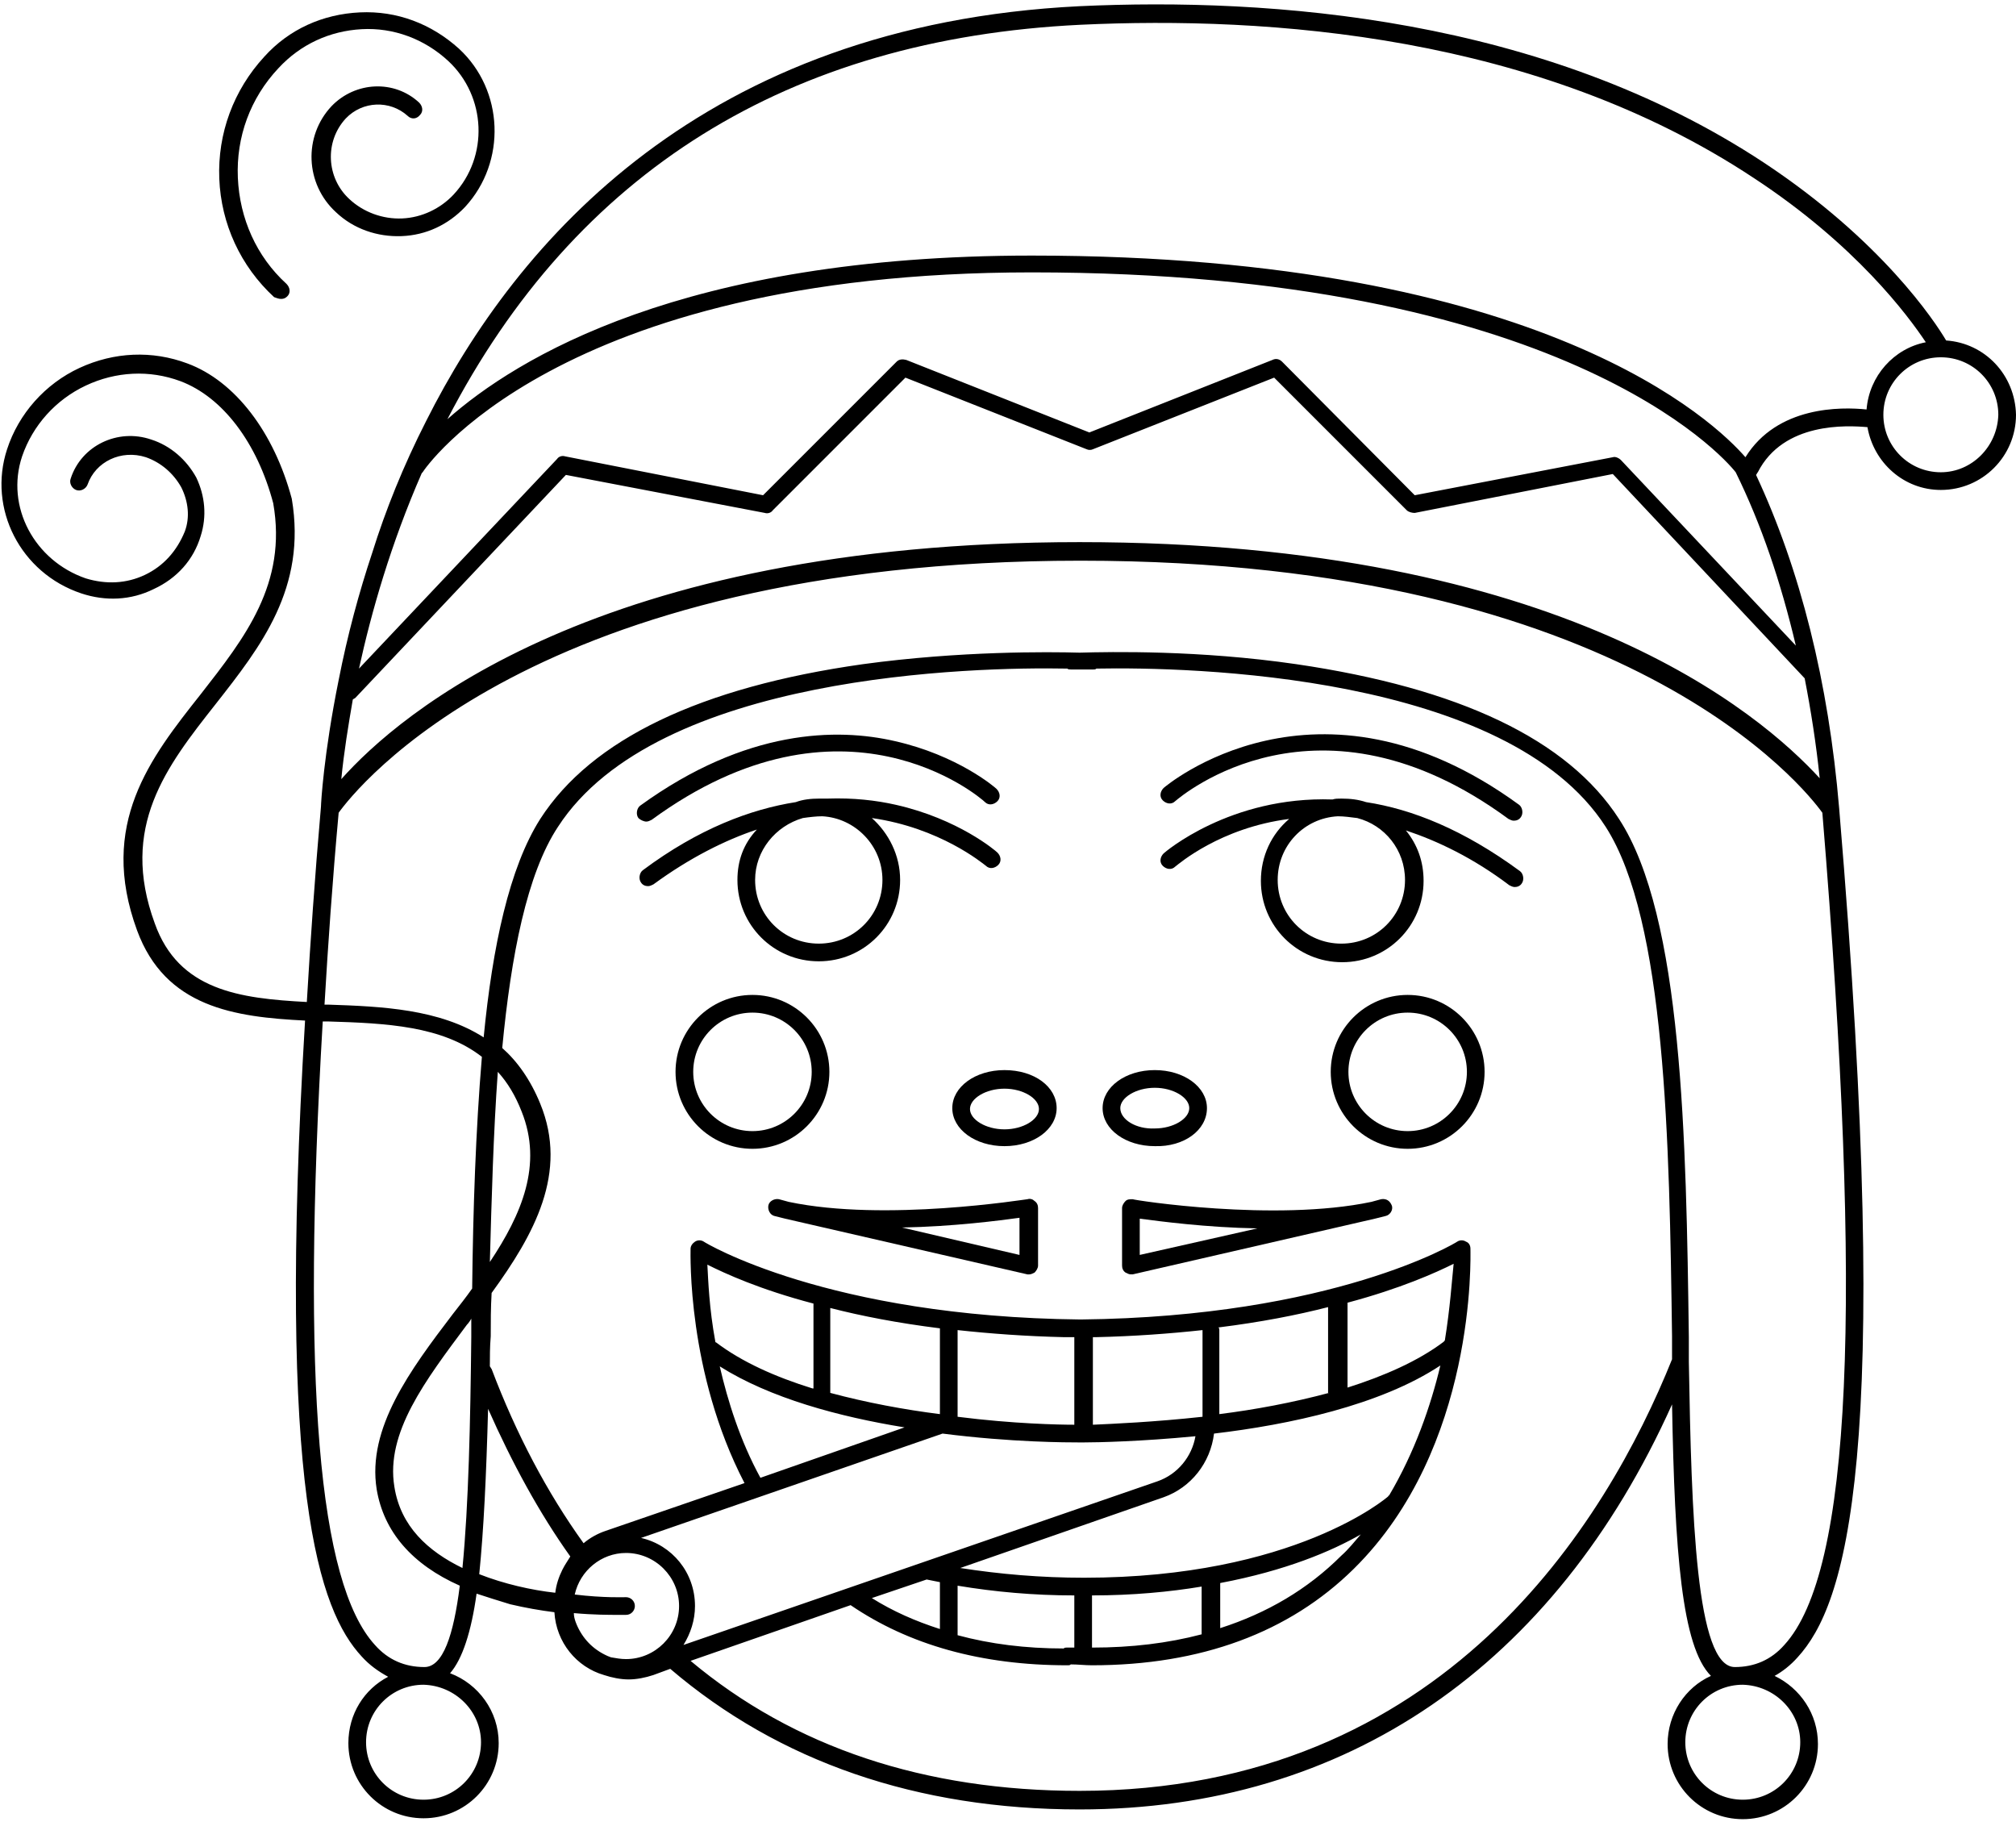 <svg width="228" height="206" viewBox="0 0 228 206" fill="none" xmlns="http://www.w3.org/2000/svg">
<path d="M116.2 135.6C116 135.6 100.1 138.2 89.2 135.9L88.1 135.6C87.6 135.5 87 135.8 86.9 136.3C86.8 136.8 87.1 137.4 87.6 137.5C88 137.6 88.4 137.7 88.8 137.8L116.2 144.1C116.3 144.1 116.3 144.1 116.4 144.1C116.6 144.1 116.8 144 117 143.9C117.2 143.7 117.4 143.4 117.4 143.1V136.6C117.4 136.3 117.3 136 117 135.8C116.8 135.6 116.5 135.5 116.2 135.6ZM115.3 141.9L102 138.8C107.8 138.7 113.1 138 115.3 137.7V141.9Z" fill="black"/>
<path d="M73.1 92.9C73.3 92.9 73.5 92.8 73.7 92.7C95.3 76.9 110.8 90.1 111.4 90.7C111.8 91.1 112.4 91 112.8 90.6C113.2 90.2 113.1 89.6 112.7 89.2C112.5 89 108.3 85.4 101.2 83.8C94.7 82.3 84.4 82.4 72.4 91.1C72 91.4 71.9 92.1 72.2 92.5C72.4 92.7 72.8 92.9 73.1 92.9Z" fill="black"/>
<path d="M83.4 99.499C83.4 104.599 87.5 108.699 92.6 108.699C97.7 108.699 101.8 104.599 101.8 99.499C101.8 96.699 100.5 94.199 98.6 92.499C106.3 93.599 111.1 97.599 111.5 97.899C111.9 98.299 112.5 98.199 112.9 97.799C113.3 97.399 113.2 96.799 112.8 96.399C112.6 96.199 108.4 92.599 101.3 90.999C99.1 90.499 96.5 90.199 93.6 90.299C93.3 90.299 93 90.299 92.7 90.299C91.7 90.299 90.8 90.399 90 90.699C84.9 91.499 79 93.699 72.7 98.399C72.3 98.699 72.2 99.399 72.5 99.799C72.7 100.099 73 100.199 73.3 100.199C73.5 100.199 73.7 100.099 73.9 99.999C78 96.999 82 94.999 85.6 93.799C84.1 95.399 83.4 97.299 83.4 99.499ZM99.8 99.499C99.8 103.499 96.6 106.699 92.6 106.699C88.6 106.699 85.4 103.499 85.4 99.499C85.4 96.199 87.7 93.399 90.8 92.499C91.5 92.399 92.3 92.299 93 92.299C96.7 92.499 99.8 95.599 99.8 99.499Z" fill="black"/>
<path d="M113.6 121C110.3 121 107.7 122.9 107.7 125.3C107.7 127.7 110.3 129.6 113.6 129.6C116.9 129.6 119.5 127.7 119.5 125.3C119.5 122.9 117 121 113.6 121ZM113.6 127.7C111.5 127.7 109.7 126.6 109.7 125.4C109.7 124.2 111.5 123.1 113.6 123.1C115.7 123.1 117.5 124.2 117.5 125.4C117.5 126.6 115.7 127.7 113.6 127.7Z" fill="black"/>
<path d="M93.8 121.2C93.8 116.4 89.9 112.5 85.1 112.5C80.3 112.5 76.4 116.4 76.4 121.2C76.4 126 80.3 129.9 85.1 129.9C89.9 129.9 93.8 126 93.8 121.2ZM85.1 127.9C81.4 127.9 78.4 124.9 78.4 121.2C78.4 117.5 81.4 114.5 85.1 114.5C88.8 114.5 91.8 117.5 91.8 121.2C91.8 124.9 88.8 127.9 85.1 127.9Z" fill="black"/>
<path d="M156.2 135.599L155.1 135.899C144.2 138.199 128.2 135.699 128.1 135.599C127.8 135.599 127.5 135.599 127.3 135.799C127.1 135.999 126.9 136.299 126.9 136.599V143.099C126.9 143.399 127 143.699 127.3 143.899C127.5 143.999 127.7 144.099 127.9 144.099C128 144.099 128 144.099 128.1 144.099L155.5 137.799C155.9 137.699 156.3 137.599 156.7 137.499C157.2 137.399 157.6 136.799 157.4 136.299C157.2 135.799 156.8 135.499 156.2 135.599ZM128.9 141.899V137.799C131.2 138.099 136.4 138.799 142.2 138.899L128.9 141.899Z" fill="black"/>
<path d="M154.5 90.7C153.6 90.4 152.7 90.3 151.7 90.3C151.3 90.3 151 90.3 150.7 90.4C139.1 90 131.7 96.4 131.6 96.5C131.2 96.9 131.1 97.5 131.5 97.9C131.9 98.3 132.5 98.4 132.9 98C133.3 97.7 138 93.6 145.8 92.6C143.8 94.3 142.6 96.8 142.6 99.6C142.6 104.7 146.7 108.8 151.8 108.8C156.9 108.8 161 104.7 161 99.6C161 97.4 160.3 95.5 159 93.9C162.6 95.1 166.6 97 170.7 100.1C170.9 100.2 171.1 100.3 171.3 100.3C171.6 100.3 171.9 100.2 172.1 99.9C172.4 99.5 172.3 98.8 171.9 98.5C165.5 93.8 159.7 91.5 154.5 90.7ZM158.9 99.5C158.9 103.5 155.7 106.7 151.7 106.7C147.7 106.7 144.5 103.5 144.5 99.5C144.5 95.6 147.5 92.5 151.3 92.3C152 92.3 152.7 92.4 153.5 92.5C156.6 93.3 158.9 96.1 158.9 99.5Z" fill="black"/>
<path d="M131.6 89.099C131.2 89.499 131.1 90.099 131.5 90.499C131.9 90.899 132.5 90.999 132.9 90.599C133.6 89.999 149.1 76.799 170.6 92.599C170.8 92.699 171 92.799 171.2 92.799C171.5 92.799 171.8 92.699 172 92.399C172.3 91.999 172.2 91.299 171.8 90.999C148.9 74.299 131.7 88.999 131.6 89.099Z" fill="black"/>
<path d="M136.5 125.3C136.5 122.9 133.9 121 130.6 121C127.3 121 124.7 122.9 124.7 125.3C124.7 127.7 127.3 129.6 130.6 129.6C133.9 129.7 136.5 127.8 136.5 125.3ZM126.7 125.3C126.7 124.1 128.5 123 130.6 123C132.7 123 134.5 124.1 134.5 125.3C134.5 126.5 132.7 127.6 130.6 127.6C128.5 127.7 126.7 126.6 126.7 125.3Z" fill="black"/>
<path d="M159.2 112.5C154.4 112.5 150.5 116.4 150.5 121.2C150.5 126 154.4 129.9 159.2 129.9C164 129.9 167.9 126 167.9 121.2C167.9 116.4 164 112.5 159.2 112.5ZM159.2 127.9C155.5 127.9 152.5 124.9 152.5 121.2C152.5 117.5 155.5 114.5 159.2 114.5C162.9 114.5 165.9 117.5 165.9 121.2C165.9 124.9 162.9 127.9 159.2 127.9Z" fill="black"/>
<path d="M220.1 38.499C218.8 36.3 212.8 27.2 199.5 18.399C174.5 1.9 143.6 -0.3 122.1 0.7C79.5 2.8 58.4 27.299 48.2 47.599C45.6 52.7 43.6 57.7 42.1 62.499C40.6 66.999 39.3 71.799 38.3 76.9C36.6 85.299 36.3 90.9 36.3 91.2C35.6 99.2 35.1 106.5 34.7 113.3C27.1 112.9 20.2 112 17.5 104.4C13.5 93.499 18.8 86.7 24.4 79.6C29.5 73.1 34.7 66.499 33 56.4C31 48.9 26.6 43.099 21.2 41.099C17.2 39.599 12.9 39.8 9 41.599C5.1 43.4 2.1 46.8 0.8 50.8C-1.4 57.499 2.3 64.799 9.2 67.1C11.9 67.999 14.8 67.9 17.4 66.6C20 65.4 21.9 63.3 22.7 60.599C23.4 58.4 23.2 56.099 22.2 53.999C21.1 51.999 19.3 50.4 17.1 49.7C13.3 48.4 9.2 50.4 8 54.099C7.8 54.599 8.1 55.2 8.6 55.4C9.1 55.599 9.7 55.3 9.9 54.8C10.8 52.2 13.7 50.8 16.5 51.7C18.2 52.3 19.6 53.499 20.5 55.099C21.3 56.7 21.5 58.499 20.9 60.099C20 62.3 18.5 63.999 16.4 64.999C14.3 65.999 12 66.1 9.7 65.4C3.9 63.4 0.6 57.3 2.5 51.599C3.7 48.099 6.3 45.2 9.7 43.599C13.1 41.999 16.9 41.8 20.4 43.099C25.2 44.9 29.1 50.099 30.9 56.9C32.5 65.999 27.7 72.1 22.7 78.499C17 85.7 11.1 93.2 15.5 105.2C18.7 113.9 26.5 115 34.5 115.4C31.3 168.8 36.1 182.1 40.9 187.3C41.8 188.3 42.8 189 43.9 189.6C41.2 191 39.4 193.8 39.4 197.1C39.4 201.8 43.2 205.6 47.9 205.6C52.6 205.6 56.4 201.8 56.4 197.1C56.4 193.5 54.1 190.4 50.9 189.2C52.3 187.6 53.3 184.5 53.9 180.2C55.1 180.6 56.4 181 57.7 181.4C59.4 181.8 61.1 182.1 62.7 182.3C62.9 185.7 65.2 188.5 68.3 189.4C69.2 189.7 70.2 189.9 71.1 189.9C72 189.9 73 189.7 73.9 189.4L75.8 188.7C88.1 199.2 103.7 204.6 122.1 204.6C152.2 204.6 175.8 188.4 189.1 158.8C189.4 175.5 190.2 186.2 193.5 189.5C190.6 190.8 188.6 193.8 188.6 197.2C188.6 201.9 192.4 205.7 197.1 205.7C201.8 205.7 205.6 201.9 205.6 197.2C205.6 193.8 203.6 190.9 200.7 189.5C201.6 189 202.5 188.3 203.3 187.4C208.7 181.5 214.2 165.2 208 91.4C206.8 77.1 203.6 64.4 198.6 53.7C198.7 53.599 198.7 53.499 198.8 53.4C201.7 47.7 208.9 48.099 211.2 48.3C211.9 52.3 215.3 55.4 219.5 55.4C224.2 55.4 228 51.599 228 46.9C227.9 42.4 224.5 38.8 220.1 38.499ZM116.7 30.799C176.6 30.799 194.9 51.599 196.3 53.4C199.2 59.3 201.4 65.799 203.1 72.999L183.3 51.999C183.1 51.8 182.7 51.599 182.4 51.7L160 55.999L145 40.9C144.7 40.599 144.3 40.499 143.9 40.7L123.2 48.9L102.5 40.7C102.1 40.599 101.7 40.599 101.4 40.9L86.3 55.999L63.9 51.599C63.6 51.499 63.2 51.599 63 51.9L40.6 75.6C42 69.2 44.2 61.499 47.7 53.499C47.7 53.499 47.7 53.499 47.8 53.4C47.9 53.2 62.8 30.799 116.7 30.799ZM122.1 61.3C67.5 61.3 45.1 80.799 38.6 88.1C38.9 84.999 39.4 81.999 39.9 79.1C40 78.999 40.1 78.999 40.2 78.9L64 53.7L86.5 57.999C86.8 58.099 87.2 57.999 87.4 57.7L102.4 42.7L122.9 50.8C123.1 50.9 123.4 50.9 123.6 50.8L144.1 42.7L159.1 57.7C159.3 57.9 159.7 57.999 160 57.999L182.4 53.599L204.1 76.7C204.8 80.299 205.4 84.1 205.8 87.999C199.1 80.7 176.7 61.3 122.1 61.3ZM54.4 197C54.4 200.6 51.5 203.5 47.9 203.5C44.3 203.5 41.4 200.6 41.4 197C41.4 193.4 44.3 190.5 47.9 190.5C51.5 190.6 54.4 193.5 54.4 197ZM48 188.5C45.8 188.5 43.9 187.7 42.4 186C36 179 34.1 156.4 36.5 115.5C36.7 115.5 36.9 115.5 37.1 115.5C43.7 115.7 50 116 54.5 119.5C53.8 127.8 53.5 136.8 53.4 145.7C52.7 146.7 51.9 147.7 51.2 148.6C46.4 154.9 41.5 161.5 42.6 168.4C43.4 173.2 46.6 176.9 52 179.3C51.3 184.9 50.1 188.5 48 188.5ZM56.3 121.2C57.4 122.4 58.3 123.9 59 125.7C61.4 131.7 59 137.3 55.4 142.7C55.6 135.5 55.8 128.1 56.3 121.2ZM53.3 151.2C53.2 160.6 53 170.2 52.3 177.3C48.4 175.4 45.3 172.6 44.6 168.1C43.6 162 48.1 156.1 52.8 149.8C53 149.6 53.2 149.3 53.3 149.1C53.3 149.8 53.3 150.5 53.3 151.2ZM54.2 178C54.7 173.1 55 166.8 55.2 159.3C57.9 165.4 61 171.1 64.5 176C64.2 176.5 63.9 176.9 63.6 177.5C63.2 178.3 62.9 179.2 62.8 180.1C60.1 179.8 57 179.1 54.2 178ZM104.8 178.6C105.3 178.7 105.8 178.8 106.3 178.9V184.2C103.5 183.3 101 182.2 98.6 180.7L104.8 178.6ZM108.3 179.3C112.5 180 116.9 180.4 121.5 180.4V186.3C121.2 186.3 120.9 186.3 120.6 186.3C120.5 186.3 120.4 186.3 120.3 186.4C116 186.4 112 185.9 108.3 184.9V179.3V179.3ZM123.5 180.4C128.1 180.4 132.3 180 135.9 179.4V184.8C132.1 185.8 128 186.3 123.5 186.3V180.4ZM138 179C145.4 177.6 150.6 175.4 153.9 173.5C153.2 174.3 152.5 175.2 151.7 175.9C147.9 179.7 143.3 182.4 138 184.1V179V179ZM157.1 169.1C157.1 169.1 157 169.1 157 169.2C156.9 169.3 146.4 178.4 122.6 178.4C117.7 178.4 113.1 178 108.6 177.3L131.6 169.3C134.7 168.2 136.9 165.4 137.3 162.1C145.8 161.1 156.1 158.9 162.9 154.4C161.8 159 160 164.2 157.1 169.1ZM163.4 151.6C163.4 151.6 163.3 151.6 163.3 151.7C160.4 153.9 156.5 155.6 152.4 156.9V147.3C158.4 145.7 162.4 143.9 164.4 142.9C164.2 144.8 164 147.9 163.4 151.6ZM150.3 157.5C146.2 158.6 141.9 159.4 137.9 159.9V150.4C137.9 150.3 137.9 150.2 137.8 150.1C142.6 149.5 146.7 148.7 150.2 147.8V157.5H150.3ZM136 150.4V160.2C130.5 160.8 125.8 161 123.6 161.1V151.2H123.7C123.8 151.2 123.8 151.2 123.9 151.2C128.3 151.1 132.3 150.8 136 150.4ZM120.4 151.2C120.5 151.2 120.5 151.2 120.6 151.2C120.9 151.2 121.2 151.2 121.5 151.2V161.1C119.8 161.1 114.6 161 108.3 160.2V150.4C112 150.8 116 151.1 120.4 151.2ZM106.3 150.4V159.9C102.3 159.4 98 158.6 93.9 157.5V147.9C97.4 148.8 101.5 149.6 106.3 150.2C106.3 150.3 106.3 150.3 106.3 150.4ZM91.9 157C87.7 155.7 83.9 154 81 151.8C81 151.8 80.9 151.8 80.9 151.7C80.2 147.9 80.1 144.8 80 143C82 144 85.9 145.8 92 147.4V157H91.9ZM102.3 161.4L86 167.1C83.7 162.9 82.3 158.4 81.4 154.5C87.1 158.1 94.9 160.2 102.3 161.4ZM106.6 162.1C114.4 163.1 120.8 163.1 122 163.1C122.1 163.1 122.1 163.1 122.2 163.1C122.3 163.1 122.3 163.1 122.4 163.1C122.5 163.1 122.5 163.1 122.6 163.1C124.1 163.1 129 163 135.2 162.4C134.8 164.7 133.2 166.7 130.9 167.5L77.3 186C78.1 184.7 78.6 183.2 78.6 181.6C78.6 177.8 76 174.7 72.5 173.9L106.6 162.1ZM68.4 187.1C66.8 186.3 65.7 185 65.1 183.4C65 183.1 64.9 182.8 64.9 182.4C67.1 182.6 68.9 182.6 69.9 182.6C70.4 182.6 70.7 182.6 70.8 182.6C71.4 182.6 71.8 182.1 71.8 181.6C71.8 181 71.3 180.6 70.8 180.6C70.7 180.6 68.3 180.7 65 180.3C65.6 177.6 68 175.6 70.8 175.6C74.1 175.6 76.8 178.3 76.8 181.6C76.8 184.9 74.1 187.6 70.8 187.6C70.2 187.6 69.7 187.5 69.1 187.4C68.8 187.3 68.6 187.2 68.4 187.1ZM122.1 202.5C104.6 202.5 89.8 197.6 78.1 187.8L96.2 181.5C102.8 186 111 188.3 120.7 188.3H120.8C120.9 188.3 121 188.3 121.1 188.2C121.9 188.2 122.7 188.3 123.5 188.3C135.8 188.3 145.8 184.6 153.1 177.4C167 163.7 166.3 142.1 166.3 141.2C166.3 140.8 166.1 140.5 165.8 140.4C165.5 140.2 165.1 140.2 164.8 140.4C164.7 140.5 150.8 148.9 122.2 149.2C93.6 148.9 79.7 140.5 79.6 140.4C79.3 140.2 78.9 140.2 78.6 140.4C78.3 140.6 78.1 140.9 78.1 141.2C78.1 141.8 77.7 155.2 84.2 167.7L68.5 173.1C67.6 173.4 66.7 173.9 66 174.5C61.9 168.8 58.4 162.2 55.6 154.8C55.5 154.7 55.5 154.6 55.4 154.5C55.4 153.4 55.4 152.3 55.5 151.1C55.5 149.5 55.5 147.9 55.6 146.2C60.4 139.6 64.3 132.6 61.1 124.8C60 122.1 58.5 120 56.8 118.5C57.8 108 59.6 98.799 63.1 93.499C74.3 76.2 110.2 75.4 120.7 75.6C120.8 75.7 121 75.7 121.1 75.7C121.1 75.7 121.6 75.7 122.3 75.7C123.1 75.7 123.5 75.7 123.6 75.7C123.8 75.7 123.9 75.7 124 75.6C134.5 75.4 170.5 76.2 181.6 93.499C188.4 104.1 188.8 129.1 189.1 151.1C189.1 152 189.1 152.8 189.1 153.7C181.7 172.1 163.3 202.5 122.1 202.5ZM203.6 197C203.6 200.6 200.7 203.5 197.1 203.5C193.5 203.5 190.6 200.6 190.6 197C190.6 193.4 193.5 190.5 197.1 190.5C200.7 190.6 203.6 193.5 203.6 197ZM201.8 186C200.3 187.7 198.4 188.5 196.2 188.5C191.8 188.5 191.3 171.4 191 154C191 153.1 191 152.1 191 151.2C190.7 128.9 190.3 103.6 183.1 92.6C177.3 83.6 165 77.799 146.6 75.1C135.6 73.499 125.6 73.7 122.1 73.799C118.6 73.7 108.6 73.6 97.6 75.1C79.2 77.7 66.9 83.6 61.1 92.6C57.6 98.1 55.7 107 54.7 117.3C49.7 114.1 43.2 113.8 37.2 113.6C37 113.6 36.8 113.6 36.7 113.6C37.1 106.8 37.6 99.6 38.3 91.9C40.1 89.4 60.2 63.4 122.2 63.4C184.2 63.4 204.3 89.4 206.1 91.9C210.7 147.8 209.4 177.7 201.8 186ZM197.4 51.7C194.1 47.9 174.8 28.899 116.7 28.899C77.2 28.899 58.4 40.499 50.6 47.4C65.1 19.399 89.2 4.4 122.2 2.8C143.4 1.8 173.8 3.9 198.3 20.099C209.9 27.7 215.8 35.7 217.8 38.7C214.2 39.4 211.4 42.499 211.1 46.3C208.2 45.999 201 45.9 197.4 51.7ZM219.5 53.4C215.9 53.4 213 50.499 213 46.9C213 43.3 215.9 40.4 219.5 40.4C223.1 40.4 226 43.3 226 46.9C225.9 50.499 223 53.4 219.5 53.4Z" fill="black"/>
<path d="M31.8 33.8C32.1 33.8 32.3 33.7 32.5 33.5C32.9 33.1 32.8 32.5 32.4 32.1C29 29 27.1 24.7 26.9 20.1C26.7 15.5 28.3 11.1 31.5 7.7C34 5 37.3 3.5 40.9 3.3C44.5 3.1 48 4.4 50.7 6.9C55 10.9 55.3 17.7 51.3 22C49.8 23.6 47.7 24.6 45.5 24.7C43.3 24.8 41.1 24 39.5 22.5C36.9 20.1 36.7 16 39.1 13.4C41 11.4 44.1 11.3 46.1 13.1C46.5 13.5 47.1 13.5 47.5 13C47.9 12.6 47.8 12 47.4 11.6C44.6 9 40.2 9.2 37.5 12C34.3 15.4 34.5 20.8 38 24C40 25.9 42.7 26.8 45.4 26.7C48.2 26.6 50.7 25.4 52.6 23.4C57.3 18.3 57 10.2 51.9 5.5C48.8 2.7 44.9 1.2 40.7 1.4C36.5 1.6 32.7 3.3 29.9 6.4C26.4 10.2 24.6 15.1 24.8 20.2C25 25.3 27.2 30.1 31 33.6C31.3 33.7 31.5 33.8 31.8 33.8Z" fill="black"/>
</svg>
